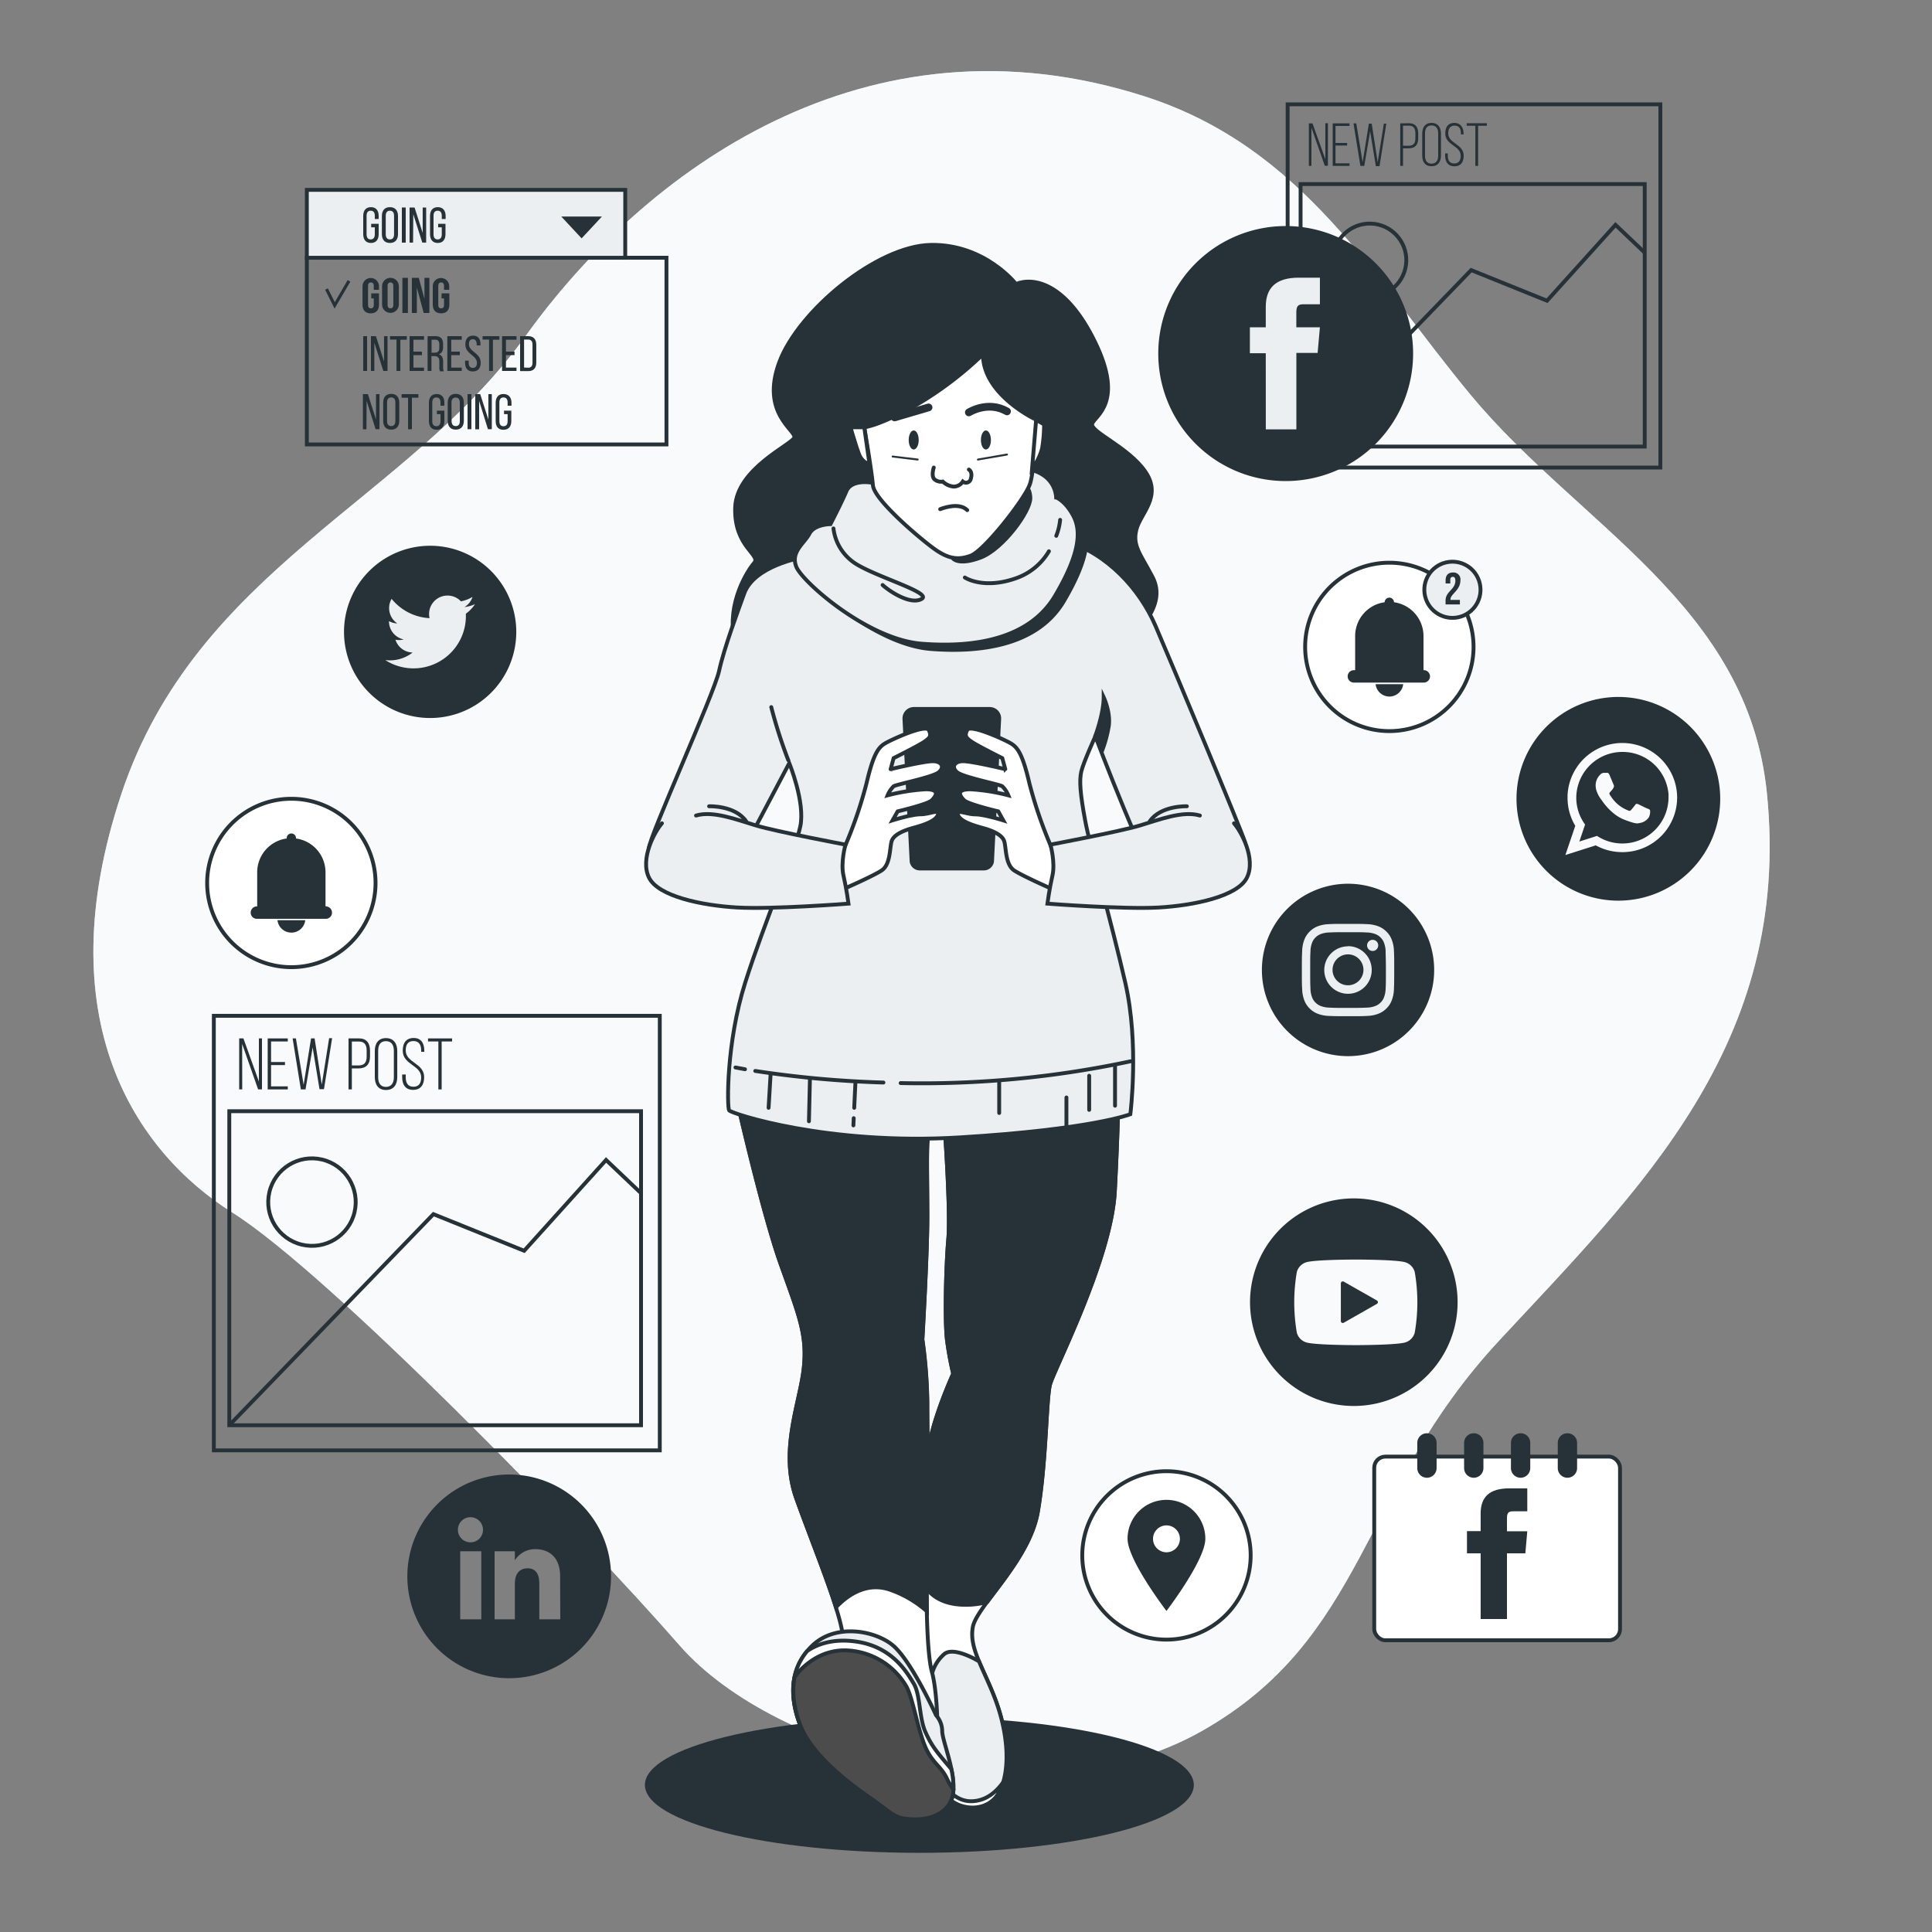 <svg xmlns="http://www.w3.org/2000/svg" viewBox="0 0 500 500"><rect x="0" y="0" width="500" height="500" fill="#808080" stroke="none"/><g id="freepik--background-simple--inject-14"><path d="M380.65,102.26c-25-30.14-43.39-64.17-84.45-77.33C224,1.78,166.58,44.37,136,87S50.85,147.14,31.41,205.47s3.7,92.58,28.7,108.32,90.73,83.33,115.73,112S268.43,472.11,311,448s40.74-62,76.85-100.92,75.92-76.84,69.44-141.65C452.4,156.51,408.94,136.3,380.65,102.26Z" style="fill:#ECEFF1"></path><path d="M380.65,102.26c-25-30.14-43.39-64.17-84.45-77.33C224,1.78,166.58,44.37,136,87S50.85,147.14,31.41,205.47s3.7,92.58,28.7,108.32,90.73,83.33,115.73,112S268.43,472.11,311,448s40.74-62,76.85-100.92,75.92-76.84,69.44-141.65C452.4,156.51,408.94,136.3,380.65,102.26Z" style="fill:#fff;opacity:0.7"></path></g><g id="freepik--Icons--inject-14"><rect x="333.24" y="27" width="96.46" height="94" style="fill:none;stroke:#263238;stroke-miterlimit:10"></rect><rect x="336.59" y="47.64" width="89.06" height="67.93" style="fill:none;stroke:#263238;stroke-miterlimit:10"></rect><path d="M339.39,42.93h-.66v-11h.94L343,41.21V31.89h.66v11h-.81l-3.45-9.84Z" style="fill:#263238"></path><path d="M348.63,37v.66h-3v4.61h3.62v.66h-4.35v-11h4.35v.66h-3.62V37Z" style="fill:#263238"></path><path d="M353.07,42.93h-1l-1.79-11H351L352.65,42l1.61-10H355l1.54,10,1.6-10h.64l-1.76,11h-.95l-1.48-9Z" style="fill:#263238"></path><path d="M364.66,31.89c1.71,0,2.37,1.07,2.37,2.68v1.2c0,1.75-.81,2.62-2.56,2.62H363.1v4.54h-.72v-11Zm-.19,5.84c1.28,0,1.83-.57,1.83-1.91v-1.3c0-1.19-.41-2-1.64-2H363.1v5.18Z" style="fill:#263238"></path><path d="M368.07,34.59c0-1.61.74-2.79,2.41-2.79s2.44,1.18,2.44,2.79v5.64c0,1.61-.74,2.79-2.44,2.79s-2.41-1.18-2.41-2.79Zm.72,5.69c0,1.2.48,2.08,1.69,2.08s1.72-.88,1.72-2.08V34.54c0-1.2-.49-2.08-1.72-2.08s-1.69.88-1.69,2.08Z" style="fill:#263238"></path><path d="M378.77,34.56v.23h-.69v-.28c0-1.17-.44-2-1.64-2s-1.64.87-1.64,2c0,2.68,4,2.73,4,5.77,0,1.6-.69,2.76-2.38,2.76S374,41.86,374,40.26V39.7h.69v.61c0,1.18.46,2,1.67,2s1.67-.86,1.67-2c0-2.65-4-2.69-4-5.77,0-1.65.72-2.73,2.34-2.74S378.77,33,378.77,34.56Z" style="fill:#263238"></path><path d="M381.82,42.93V32.55h-2.24v-.66h5.22v.66h-2.26V42.93Z" style="fill:#263238"></path><polyline points="336.59 115.57 380.74 69.9 400.37 77.83 418.09 58.19 425.63 65.36" style="fill:none;stroke:#263238;stroke-miterlimit:10"></polyline><circle cx="354.47" cy="67.31" r="9.46" transform="translate(207.84 396.98) rotate(-76.77)" style="fill:none;stroke:#263238;stroke-miterlimit:10"></circle><path d="M332.74,124h0a32.48,32.48,0,0,1-32.48-32.48h0A32.48,32.48,0,0,1,332.74,59h0a32.47,32.47,0,0,1,32.47,32.47h0A32.48,32.48,0,0,1,332.74,124Z" style="fill:#263238;stroke:#263238;stroke-linecap:round;stroke-linejoin:round"></path><path d="M327.59,111.12h7.91V91.33H341l.59-6.63h-6.1V80.92c0-1.56.31-2.18,1.82-2.18h4.28V71.86h-5.47c-5.89,0-8.54,2.6-8.54,7.55V84.7h-4.11v6.71h4.11Z" style="fill:#ECEFF1"></path><path d="M111.32,185.32h0a21.79,21.79,0,0,1-21.79-21.79h0a21.8,21.8,0,0,1,21.79-21.79h0a21.79,21.79,0,0,1,21.79,21.79h0A21.78,21.78,0,0,1,111.32,185.32Z" style="fill:#263238;stroke:#263238;stroke-linecap:round;stroke-linejoin:round"></path><path d="M99.71,170.83a13.55,13.55,0,0,0,20.85-12,9.6,9.6,0,0,0,2.37-2.47,9.28,9.28,0,0,1-2.73.75,4.76,4.76,0,0,0,2.09-2.63,9.6,9.6,0,0,1-3,1.15,4.77,4.77,0,0,0-8.12,4.35,13.54,13.54,0,0,1-9.82-5,4.77,4.77,0,0,0,1.47,6.36,4.62,4.62,0,0,1-2.15-.6,4.77,4.77,0,0,0,3.82,4.74,4.84,4.84,0,0,1-2.15.08,4.76,4.76,0,0,0,4.45,3.31A9.59,9.59,0,0,1,99.71,170.83Z" style="fill:#ECEFF1"></path><rect x="355.65" y="376.97" width="63.61" height="47.53" rx="2.88" style="fill:#fff;stroke:#263238;stroke-miterlimit:10"></rect><path d="M383.19,419H390V402h4.76l.5-5.71H390V393c0-1.35.27-1.88,1.57-1.88h3.69v-5.93h-4.72c-5.06,0-7.35,2.23-7.35,6.51v4.55h-3.54V402h3.54Z" style="fill:#263238"></path><path d="M369.28,370.93a2.48,2.48,0,0,0-2.49,2.48v6.53a2.49,2.49,0,0,0,5,0v-6.53A2.48,2.48,0,0,0,369.28,370.93Z" style="fill:#263238"></path><path d="M381.4,370.93a2.48,2.48,0,0,0-2.49,2.48v6.53a2.49,2.49,0,0,0,5,0v-6.53A2.48,2.48,0,0,0,381.4,370.93Z" style="fill:#263238"></path><path d="M393.51,370.93a2.48,2.48,0,0,0-2.48,2.48v6.53a2.49,2.49,0,0,0,5,0v-6.53A2.48,2.48,0,0,0,393.51,370.93Z" style="fill:#263238"></path><path d="M405.63,370.93a2.48,2.48,0,0,0-2.48,2.48v6.53a2.49,2.49,0,0,0,5,0v-6.53A2.49,2.49,0,0,0,405.63,370.93Z" style="fill:#263238"></path><path d="M75.4,250.3h0a21.79,21.79,0,0,1-21.79-21.79h0A21.8,21.8,0,0,1,75.4,206.72h0a21.8,21.8,0,0,1,21.79,21.79h0A21.79,21.79,0,0,1,75.4,250.3Z" style="fill:#fff;stroke:#263238;stroke-linecap:round;stroke-linejoin:round"></path><path d="M84.44,234.54h-.2V225.7A8.83,8.83,0,0,0,76.6,217v-.1a1.2,1.2,0,1,0-2.4,0v.1a8.83,8.83,0,0,0-7.64,8.74v8.84h-.2a1.61,1.61,0,0,0,0,3.21H84.44a1.61,1.61,0,0,0,0-3.21Z" style="fill:#263238"></path><path d="M75.4,241.36A3.61,3.61,0,0,0,79,238.15H71.81A3.61,3.61,0,0,0,75.4,241.36Z" style="fill:#263238"></path><path d="M301.88,424.33h0a21.79,21.79,0,0,1-21.79-21.8h0a21.78,21.78,0,0,1,21.79-21.78h0a21.79,21.79,0,0,1,21.79,21.78h0A21.8,21.8,0,0,1,301.88,424.33Z" style="fill:#fff;stroke:#263238;stroke-linecap:round;stroke-linejoin:round"></path><path d="M301.88,388.16a10.06,10.06,0,0,0-10.07,10.06c0,5.56,10.07,18.69,10.07,18.69s10.06-13.13,10.06-18.69A10.06,10.06,0,0,0,301.88,388.16Zm0,13.57a3.48,3.48,0,1,1,3.48-3.48A3.48,3.48,0,0,1,301.88,401.73Z" style="fill:#263238"></path><path d="M419.84,194.6A11.92,11.92,0,0,0,408,205.3a10.74,10.74,0,0,0-.06,1.14,11.71,11.71,0,0,0,2.28,6.95l-1.49,4.4,4.58-1.46a11.94,11.94,0,0,0,18.5-9.89c0-.31,0-.61,0-.92A11.91,11.91,0,0,0,419.84,194.6Zm7,16.73a3.46,3.46,0,0,1-2.34,1.64c-.64.06-.64.52-4.18-.86s-5.77-5-5.94-5.21a7.7,7.7,0,0,1-1.25-2.4,4.54,4.54,0,0,1-.18-1.17,3.89,3.89,0,0,1,1.22-2.89,1.31,1.31,0,0,1,.93-.43c.23,0,.46,0,.66,0s.5-.12.79.57,1,2.39,1.07,2.56a.62.62,0,0,1,0,.61c-.08.16-.14.28-.22.41l-.12.17c-.18.19-.37.44-.53.6s-.35.36-.15.7a10.18,10.18,0,0,0,1.93,2.39,9.31,9.31,0,0,0,2.8,1.71c.35.18.55.15.76-.08s.87-1,1.1-1.35.47-.29.78-.17,2,1,2.38,1.12.58.26.67.4A3,3,0,0,1,426.8,211.33Z" style="fill:#263238"></path><path d="M418.84,180.37a26.36,26.36,0,1,0,26.35,26.35A26.36,26.36,0,0,0,418.84,180.37Zm1,40.16a14.27,14.27,0,0,1-6.86-1.75l-7.86,2.5,2.56-7.56a14,14,0,0,1-2-7.28c0-.2,0-.41,0-.61a14.19,14.19,0,0,1,28.36.26c0,.12,0,.24,0,.35A14.13,14.13,0,0,1,419.84,220.53Z" style="fill:#263238"></path><polygon points="347.51 341.89 356.1 337 347.51 332.12 347.51 341.89" style="fill:#263238;stroke:#263238;stroke-linecap:round;stroke-linejoin:round"></polygon><path d="M350.88,310.65h0a26.36,26.36,0,1,0,0,52.71h0a26.36,26.36,0,0,0,0-52.71ZM366.62,345a4.12,4.12,0,0,1-2.91,2.93c-2.56.69-12.83.69-12.83.69s-10.28,0-12.84-.69a4.12,4.12,0,0,1-2.91-2.93,46.93,46.93,0,0,1,0-15.92,4.13,4.13,0,0,1,2.91-2.92c2.56-.69,12.84-.69,12.84-.69s10.27,0,12.83.69a4.13,4.13,0,0,1,2.91,2.92,46.26,46.26,0,0,1,0,15.92Z" style="fill:#263238;stroke:#263238;stroke-linecap:round;stroke-linejoin:round"></path><path d="M131.79,381.6A26.36,26.36,0,1,0,158.14,408,26.36,26.36,0,0,0,131.79,381.6Zm-7.23,37.48H119.1V401.46h5.46Zm-2.76-19.93A3.25,3.25,0,1,1,125,395.9,3.23,3.23,0,0,1,121.8,399.15ZM145,419.08h-5.43v-9.25c0-2.54-1-3.95-3-3.95-2.18,0-3.32,1.47-3.32,3.95v9.25H128V401.46h5.24v2.37a6.14,6.14,0,0,1,5.31-2.91c3.73,0,6.41,2.28,6.41,7Z" style="fill:#263238"></path><rect x="79.41" y="66.7" width="93.07" height="48.32" style="fill:none;stroke:#263238;stroke-miterlimit:10"></rect><path d="M95,87V96h-1V87Z" style="fill:#263238"></path><path d="M96.88,96H96V87h1.29l2.1,6.57V87h.9V96H99.21L96.88,88.7Z" style="fill:#263238"></path><path d="M102.61,96V87.88h-1.68V87h4.35v.92h-1.67V96Z" style="fill:#263238"></path><path d="M109.2,91v.91H107v3.23h2.73V96H106V87h3.74v.92H107V91Z" style="fill:#263238"></path><path d="M112.67,87c1.42,0,2,.73,2,2.08v.74c0,1-.35,1.62-1.13,1.86.83.25,1.14.93,1.14,1.9V95a2.24,2.24,0,0,0,.19,1.09h-1a2.32,2.32,0,0,1-.17-1.1V93.51c0-1-.48-1.35-1.32-1.35h-.72V96h-1V87Zm-.26,4.28c.8,0,1.28-.26,1.28-1.24v-.87c0-.82-.3-1.25-1-1.25h-1v3.36Z" style="fill:#263238"></path><path d="M119,91v.91h-2.22v3.23h2.72V96h-3.73V87h3.73v.92h-2.72V91Z" style="fill:#263238"></path><path d="M124.36,89.14v.25h-1v-.3c0-.82-.31-1.3-1-1.3s-1,.48-1,1.28c0,2,3.05,2.24,3.05,4.79,0,1.38-.66,2.27-2.05,2.27s-2-.89-2-2.27v-.52h.94v.58c0,.81.34,1.29,1.07,1.29s1.06-.48,1.06-1.29c0-2-3-2.22-3-4.78,0-1.4.64-2.27,2-2.27S124.36,87.76,124.36,89.14Z" style="fill:#263238"></path><path d="M126.57,96V87.88h-1.68V87h4.35v.92h-1.67V96Z" style="fill:#263238"></path><path d="M133.16,91v.91h-2.22v3.23h2.73V96h-3.74V87h3.74v.92h-2.73V91Z" style="fill:#263238"></path><path d="M136.73,87c1.42,0,2.06.86,2.06,2.26V93.8c0,1.39-.64,2.24-2.06,2.24H134.6V87Zm0,8.16c.73,0,1.08-.45,1.08-1.28V89.16c0-.83-.35-1.28-1.09-1.28h-1.09v7.24Z" style="fill:#263238"></path><path d="M94.83,111.1h-.91V102h1.29l2.1,6.57V102h.9v9.08h-1l-2.33-7.34Z" style="fill:#263238"></path><path d="M99.17,104.21c0-1.39.69-2.28,2.07-2.28s2.09.89,2.09,2.28v4.7c0,1.38-.68,2.28-2.09,2.28s-2.07-.9-2.07-2.28Zm1,4.75c0,.83.35,1.31,1.07,1.31s1.08-.48,1.08-1.31v-4.8c0-.82-.34-1.31-1.08-1.31s-1.07.49-1.07,1.31Z" style="fill:#263238"></path><path d="M105.61,111.1v-8.16h-1.68V102h4.35v.92H106.6v8.16Z" style="fill:#263238"></path><path d="M115,104.21V105h-1v-.83c0-.82-.33-1.31-1.06-1.31s-1.07.49-1.07,1.31V109c0,.82.34,1.31,1.07,1.31S114,109.78,114,109v-1.82h-.93v-.9H115v2.67c0,1.38-.65,2.28-2,2.28s-2-.9-2-2.28v-4.7c0-1.37.65-2.28,2-2.28S115,102.84,115,104.21Z" style="fill:#263238"></path><path d="M115.87,104.21c0-1.39.69-2.28,2.08-2.28s2.09.89,2.09,2.28v4.7c0,1.38-.69,2.28-2.09,2.28s-2.08-.9-2.08-2.28Zm1,4.75c0,.83.35,1.31,1.08,1.31S119,109.79,119,109v-4.8c0-.82-.34-1.31-1.08-1.31s-1.08.49-1.08,1.31Z" style="fill:#263238"></path><path d="M122,102v9.08h-1V102Z" style="fill:#263238"></path><path d="M124,111.1H123V102h1.28l2.11,6.57V102h.89v9.08h-1L124,103.76Z" style="fill:#263238"></path><path d="M132.37,104.21V105h-1v-.83c0-.82-.33-1.31-1.06-1.31s-1.07.49-1.07,1.31V109c0,.82.34,1.31,1.07,1.31s1.06-.49,1.06-1.31v-1.82h-.93v-.9h1.89v2.67c0,1.38-.65,2.28-2.05,2.28s-2-.9-2-2.28v-4.7c0-1.37.65-2.28,2-2.28S132.37,102.84,132.37,104.21Z" style="fill:#263238"></path><rect x="79.41" y="49.14" width="82.4" height="17.57" style="fill:#ECEFF1;stroke:#263238;stroke-miterlimit:10"></rect><path d="M98,55.9v.78H97v-.84c0-.81-.33-1.31-1.07-1.31s-1.06.5-1.06,1.31v4.81c0,.81.34,1.31,1.06,1.31S97,61.46,97,60.65V58.83h-.94v-.91H98v2.67c0,1.38-.65,2.29-2,2.29s-2-.91-2-2.29V55.9c0-1.38.65-2.29,2-2.29S98,54.52,98,55.9Z" style="fill:#263238"></path><path d="M98.83,55.9c0-1.39.69-2.29,2.08-2.29s2.09.9,2.09,2.29v4.69c0,1.38-.69,2.29-2.09,2.29s-2.08-.91-2.08-2.29Zm1,4.75c0,.83.35,1.31,1.08,1.31s1.07-.48,1.07-1.31V55.84c0-.81-.33-1.31-1.07-1.31s-1.08.5-1.08,1.31Z" style="fill:#263238"></path><path d="M105,53.7v9.09h-1V53.7Z" style="fill:#263238"></path><path d="M106.9,62.79H106V53.7h1.29l2.1,6.57V53.7h.9v9.09h-1l-2.33-7.35Z" style="fill:#263238"></path><path d="M115.33,55.9v.78h-1v-.84c0-.81-.33-1.31-1.07-1.31s-1.06.5-1.06,1.31v4.81c0,.81.34,1.31,1.06,1.31s1.07-.5,1.07-1.31V58.83h-.94v-.91h1.9v2.67c0,1.38-.65,2.29-2,2.29s-2-.91-2-2.29V55.9c0-1.38.65-2.29,2-2.29S115.33,54.52,115.33,55.9Z" style="fill:#263238"></path><polygon points="150.52 61.69 155.78 56.04 145.26 56.04 150.52 61.69" style="fill:#263238"></polygon><path d="M96.08,75.92h2V78.8c0,1.46-.73,2.29-2.13,2.29s-2.13-.83-2.13-2.29V74.08a2.13,2.13,0,1,1,4.26,0V75H96.73V74c0-.65-.29-.9-.74-.9s-.74.25-.74.9v4.9c0,.65.28.89.74.89s.74-.24.74-.89V77.22h-.65Z" style="fill:#263238"></path><path d="M98.88,74.08a2.17,2.17,0,1,1,4.34,0V78.8a2.17,2.17,0,1,1-4.34,0Zm1.43,4.81c0,.65.29.9.74.9s.74-.25.74-.9V74c0-.65-.29-.9-.74-.9s-.74.25-.74.9Z" style="fill:#263238"></path><path d="M104.14,71.9h1.43V81h-1.43Z" style="fill:#263238"></path><path d="M107.88,74.4V81h-1.29V71.9h1.79l1.47,5.44V71.9h1.27V81h-1.47Z" style="fill:#263238"></path><path d="M114.29,75.92h2V78.8c0,1.46-.73,2.29-2.13,2.29S112,80.26,112,78.8V74.08a2.13,2.13,0,1,1,4.26,0V75h-1.35V74c0-.65-.29-.9-.74-.9s-.74.25-.74.9v4.9c0,.65.28.89.74.89s.74-.24.74-.89V77.22h-.65Z" style="fill:#263238"></path><polygon points="86.59 79.87 84.14 74.98 84.85 74.63 86.64 78.2 89.97 72.49 90.66 72.89 86.59 79.87" style="fill:#263238"></polygon><path d="M359.56,189.21h0a21.8,21.8,0,0,1-21.79-21.79h0a21.79,21.79,0,0,1,21.79-21.79h0a21.78,21.78,0,0,1,21.79,21.79h0A21.79,21.79,0,0,1,359.56,189.21Z" style="fill:#fff;stroke:#263238;stroke-linecap:round;stroke-linejoin:round"></path><path d="M368.6,173.44h-.2v-8.83a8.84,8.84,0,0,0-7.64-8.75s0-.06,0-.09a1.21,1.21,0,0,0-2.41,0,.28.28,0,0,0,0,.09,8.83,8.83,0,0,0-7.64,8.75v8.83h-.2a1.61,1.61,0,1,0,0,3.21H368.6a1.61,1.61,0,0,0,0-3.21Z" style="fill:#263238"></path><path d="M359.56,180.27a3.62,3.62,0,0,0,3.59-3.21H356A3.62,3.62,0,0,0,359.56,180.27Z" style="fill:#263238"></path><circle cx="375.89" cy="152.6" r="7.27" transform="translate(-25.05 90.74) rotate(-13.32)" style="fill:#ECEFF1;stroke:#263238;stroke-linecap:round;stroke-miterlimit:10"></circle><path d="M376,149.29c-.41,0-.67.23-.67.81V151h-1.21v-.79c0-1.31.65-2.05,1.91-2.05a1.79,1.79,0,0,1,1.92,2.05c0,2.57-2.56,3.53-2.56,4.87a.91.91,0,0,0,0,.17h2.43v1.17h-3.71v-1c0-2.41,2.54-2.8,2.54-5.16C376.62,149.49,376.36,149.29,376,149.29Z" style="fill:#263238"></path><path d="M348.87,272.83h0A21.79,21.79,0,0,1,327.08,251h0a21.8,21.8,0,0,1,21.79-21.79h0A21.8,21.8,0,0,1,370.66,251h0A21.79,21.79,0,0,1,348.87,272.83Z" style="fill:#263238;stroke:#263238;stroke-linecap:round;stroke-linejoin:round"></path><path d="M348.87,241.25c3.19,0,3.57,0,4.83.07a6.67,6.67,0,0,1,2.22.41,3.91,3.91,0,0,1,1.37.89,3.61,3.61,0,0,1,.89,1.38,6.54,6.54,0,0,1,.42,2.22c0,1.26.07,1.63.07,4.82s0,3.57-.07,4.83a6.54,6.54,0,0,1-.42,2.22,3.5,3.5,0,0,1-.89,1.37,3.8,3.8,0,0,1-1.37.9,6.67,6.67,0,0,1-2.22.41c-1.26.06-1.64.07-4.83.07s-3.57,0-4.83-.07a6.73,6.73,0,0,1-2.22-.41,3.8,3.8,0,0,1-1.37-.9,3.5,3.5,0,0,1-.89-1.37,6.36,6.36,0,0,1-.41-2.22c-.06-1.26-.07-1.64-.07-4.83s0-3.56.07-4.82a6.36,6.36,0,0,1,.41-2.22,3.61,3.61,0,0,1,.89-1.38,3.91,3.91,0,0,1,1.37-.89,6.73,6.73,0,0,1,2.22-.41c1.26-.06,1.64-.07,4.83-.07m0-2.15c-3.24,0-3.65,0-4.93.07a9,9,0,0,0-2.9.55,6,6,0,0,0-2.11,1.38,5.87,5.87,0,0,0-1.38,2.12,8.72,8.72,0,0,0-.55,2.9c-.06,1.27-.08,1.68-.08,4.92s0,3.66.08,4.93a8.72,8.72,0,0,0,.55,2.9,5.87,5.87,0,0,0,1.38,2.12,5.81,5.81,0,0,0,2.11,1.37,8.7,8.7,0,0,0,2.9.56c1.28.06,1.69.07,4.93.07s3.65,0,4.93-.07a8.7,8.7,0,0,0,2.9-.56,5.81,5.81,0,0,0,2.11-1.37,5.74,5.74,0,0,0,1.38-2.12,8.7,8.7,0,0,0,.56-2.9c.05-1.27.07-1.68.07-4.93s0-3.65-.07-4.92a8.7,8.7,0,0,0-.56-2.9,5.74,5.74,0,0,0-1.38-2.12,6,6,0,0,0-2.11-1.38,9,9,0,0,0-2.9-.55c-1.28-.06-1.68-.07-4.93-.07" style="fill:#ECEFF1"></path><path d="M348.87,244.91A6.14,6.14,0,1,0,355,251a6.13,6.13,0,0,0-6.14-6.13m0,10.12a4,4,0,1,1,4-4,4,4,0,0,1-4,4" style="fill:#ECEFF1"></path><path d="M356.68,244.67a1.44,1.44,0,1,1-1.43-1.44,1.43,1.43,0,0,1,1.43,1.44" style="fill:#ECEFF1"></path><rect x="55.34" y="262.89" width="115.41" height="112.46" style="fill:none;stroke:#263238;stroke-miterlimit:10"></rect><rect x="59.34" y="287.58" width="106.56" height="81.27" style="fill:none;stroke:#263238;stroke-miterlimit:10"></rect><path d="M62.69,281.94H61.9v-13.2H63l4,11.15V268.74h.8v13.2h-1l-4.13-11.77Z" style="fill:#263238"></path><path d="M73.75,274.85v.79h-3.6v5.51h4.33v.79h-5.2v-13.2h5.2v.79H70.15v5.32Z" style="fill:#263238"></path><path d="M79.07,281.94H77.86l-2.13-13.2h.85l2,12,1.92-12h.92l1.85,11.94,1.91-12h.77l-2.11,13.2H82.69l-1.78-10.8Z" style="fill:#263238"></path><path d="M92.93,268.74c2,0,2.83,1.28,2.83,3.21v1.43c0,2.09-1,3.13-3.06,3.13H91.06v5.43H90.2v-13.2Zm-.23,7c1.53,0,2.19-.68,2.19-2.28v-1.55c0-1.43-.49-2.36-2-2.36H91.06v6.19Z" style="fill:#263238"></path><path d="M97,272c0-1.93.89-3.34,2.89-3.34s2.92,1.41,2.92,3.34v6.75c0,1.92-.88,3.34-2.92,3.34S97,280.64,97,278.72Zm.87,6.8c0,1.44.57,2.49,2,2.49s2.06-1.05,2.06-2.49v-6.86c0-1.44-.59-2.49-2.06-2.49s-2,1.05-2,2.49Z" style="fill:#263238"></path><path d="M109.81,271.93v.28H109v-.34c0-1.4-.53-2.45-2-2.45s-2,1-2,2.43c0,3.21,4.77,3.27,4.77,6.91,0,1.9-.83,3.3-2.85,3.3s-2.84-1.4-2.84-3.3v-.68H105v.73c0,1.42.54,2.44,2,2.44s2-1,2-2.44c0-3.17-4.77-3.22-4.77-6.9,0-2,.87-3.26,2.81-3.28S109.81,270,109.81,271.93Z" style="fill:#263238"></path><path d="M113.45,281.94V269.53h-2.68v-.79H117v.79h-2.7v12.41Z" style="fill:#263238"></path><polyline points="59.34 368.85 112.17 314.22 135.65 323.7 156.85 300.2 165.88 308.78" style="fill:none;stroke:#263238;stroke-miterlimit:10"></polyline><circle cx="80.74" cy="311.11" r="11.32" transform="translate(-240.6 318.22) rotate(-76.72)" style="fill:none;stroke:#263238;stroke-miterlimit:10"></circle></g><g id="freepik--Character--inject-14"><ellipse cx="237.93" cy="461.94" rx="71.03" ry="17.57" style="fill:#263238"></ellipse><path d="M262.94,73.5s-8.05-10.38-22.06-10.12-34.27,17.13-39.2,30.37,4.41,17.65,3.89,19.47-15,8-15.31,18.17,6.75,12.2,4.93,14.28-7,10.38-5.19,19.47,23.1,16.09,45.43,16.87,43.87-5.45,52.95-13,13-13.76,9.87-19.73-5.19-8-4.16-12.2,6.75-8.56,2.34-15-14.54-10.39-13.76-12.46,8.31-5.46.78-21S267.36,71.68,262.94,73.5Z" style="fill:#263238;stroke:#263238;stroke-linecap:round;stroke-miterlimit:10"></path><path d="M244.47,291.53s1.59,21.86.95,29.15-.95,21.54-.31,26.29a85.87,85.87,0,0,0,1.58,8.55s-6,13-6.65,21.55-1.59,34.84-2.85,39.91-4.12,8.24-3.17,12.68,4.12,6.65,4.75,15.52,3.71,17.9,7.6,20.91c3.26,2.51,10.14,2.85,12.67-3.17s1.59-15.21-1.58-23.44-6.65-13-5.7-18.38,14.57-17.11,16.79-29.78,2.22-29.14,3.17-32.94,15.84-32.32,16.79-50.06.95-27.24.95-27.24l-45.94,5.38Z" style="fill:#fff;stroke:#263238;stroke-miterlimit:10"></path><path d="M244.38,428.07a10.07,10.07,0,0,0-3.08,4.75,93.73,93.73,0,0,1-5.22-12.5c-1.3,3.31-2.79,6-2.06,9.34.95,4.43,4.12,6.65,4.75,15.52s3.71,17.9,7.6,20.91c3.26,2.51,10.14,2.85,12.67-3.17s1.59-15.21-1.58-23.44c-1.45-3.79-3-6.83-4.1-9.55l-.24-.11S246.83,426,244.38,428.07Z" style="fill:#ECEFF1;stroke:#263238;stroke-miterlimit:10"></path><path d="M271.72,358.38c.95-3.81,15.84-32.32,16.79-50.06s.95-27.24.95-27.24l-45.94,5.38.95,5.07s1.59,21.86.95,29.15-.95,21.54-.31,26.29a85.87,85.87,0,0,0,1.58,8.55s-6,13-6.65,21.55c-.45,6-1.06,20.93-1.82,30.94.81,2.58,3,6.25,9,7.13a21.08,21.08,0,0,0,8.28-.55c4.47-6.08,11.54-14.44,13.09-23.27C270.77,378.65,270.77,362.18,271.72,358.38Z" style="fill:#263238;stroke:#263238;stroke-miterlimit:10"></path><path d="M236,434.36l-.09.11c.2.4.39.82.59,1.26C236.2,434.87,236,434.36,236,434.36Z" style="fill:#fff;stroke:#263238;stroke-miterlimit:10"></path><path d="M259,462.92a13.41,13.41,0,0,0,.56-1.58c-1.88,2.56-4.4,4.64-7.88,4.81-7,.35-10.83-9.43-11.53-16.07a54,54,0,0,0-2-9.16,32.11,32.11,0,0,1,.58,4.26c.63,8.87,3.71,17.9,7.6,20.91C249.63,468.6,256.51,468.94,259,462.92Z" style="fill:#fff;stroke:#263238;stroke-miterlimit:10"></path><path d="M190.62,284.24S197.27,313.71,202,327s7,18.38,6,27.25-6.34,21.22-1.9,33.58,11.4,29.14,12,35.48,1.58,13,1.58,13-.63,14.89,2.54,20,16.15,7.28,18.69,3.48,1.9-21.22.31-26.93-1.58-23.12-1.26-34.21,0-28.83,0-36.12a127.84,127.84,0,0,0-1.27-15.84S240,324.79,240,315s-.32-20,.31-21.22,0-3.8,0-3.8Z" style="fill:#fff;stroke:#263238;stroke-miterlimit:10"></path><path d="M240,398.61c.31-11.09,0-28.83,0-36.12a127.84,127.84,0,0,0-1.27-15.84S240,324.79,240,315s-.32-20,.31-21.22,0-3.8,0-3.8l-49.73-5.71S197.27,313.71,202,327s7,18.38,6,27.25-6.34,21.22-1.9,33.58c3.21,8.94,7.74,20.2,10.25,28.14,2.83-3,8-6.87,14.46-4.38a28.36,28.36,0,0,1,9.09,5.43C239.81,410.77,239.88,404,240,398.61Z" style="fill:#263238;stroke:#263238;stroke-miterlimit:10"></path><path d="M242.25,443.91s-6-13.3-10.77-17.74c-4.3-4-14.89-6.34-21.22-.32s-5.7,13.94-3.17,20.6,10.14,13.3,17.42,18.37,6.66,5.7,11.41,6,10.14-1.58,10.77-7-2.85-13.31-2.85-15.84A6.22,6.22,0,0,0,242.25,443.91Z" style="fill:#ECEFF1;stroke:#263238;stroke-miterlimit:10"></path><path d="M239.48,448.21c-1.64-3.63-1.27-9.62-3-12.48s-5.55-9.66-15.17-10.93c-6.33-.84-10.37,1.07-12.4,2.48-4.89,5.81-4.18,13-1.84,19.17,2.53,6.65,10.14,13.3,17.42,18.37s6.66,5.7,11.41,6,10.14-1.58,10.77-7a20,20,0,0,0-.48-6l-.92-1.08C242.38,453.3,241.11,451.84,239.48,448.21Z" style="fill:#fff;stroke:#263238;stroke-miterlimit:10"></path><path d="M245.11,460.39c-1.59-3.49-4.12-4.12-6-9.19s-2.85-11.41-4.44-14.57a18.79,18.79,0,0,0-15.52-9.51c-8.56-.32-13.31,6.65-13.31,6.65l-.14.05c-.93,4.21-.11,8.64,1.41,12.63,2.53,6.65,10.14,13.3,17.42,18.37s6.66,5.7,11.41,6,10.14-1.58,10.77-7c0-.22,0-.45.05-.68A15.75,15.75,0,0,1,245.11,460.39Z" style="fill:#4c4c4c;stroke:#263238;stroke-miterlimit:10"></path><path d="M207.65,144.28s-12.46,2.08-15.06,9.35c-1.36,3.82-5.19,14-6.49,20s-18.17,43.09-18.17,45.94,4.41,4.42,11.16,6.49,9.09,1.82,11.17-2.07,14-26.48,14-26.48,4.16,10.12,2.86,16.35-9.35,24.92-14.28,40.5-4.67,32.19-4.15,33,25.44,9.08,59.7,7,44.14-6,44.14-6,2.33-18.17-1.3-34-9.09-35-10.39-42-1.55-10.39-1-12.72,3.63-9.09,3.63-9.09,14,37.12,17.65,39.2,14,1,16.88-2.08,4.67-7.79,4.15-9.86-18.95-46.21-23.1-55.82-12.46-18.69-23.37-22.06-50.1-1.3-51.66-1.3S207.65,144.28,207.65,144.28Z" style="fill:#ECEFF1;stroke:#263238;stroke-linecap:round;stroke-miterlimit:10"></path><path d="M275.36,155.52c3.38-5.76,5.06-10.08,5.61-13.45a31.74,31.74,0,0,0-5.31-2.2c-10.9-3.38-50.1-1.3-51.66-1.3-1.31,0-12,4.06-15.37,5.33a4.67,4.67,0,0,0-.24,4.16c1.55,3.87,18.43,18.78,32.45,19.89S268.87,166.57,275.36,155.52Z" style="fill:#263238;stroke:#263238;stroke-linecap:round;stroke-miterlimit:10"></path><path d="M204,196.72A125.35,125.35,0,0,1,199.6,183" style="fill:none;stroke:#263238;stroke-linecap:round;stroke-miterlimit:10"></path><path d="M233.09,280.3a258.38,258.38,0,0,0,59.5-5.64" style="fill:none;stroke:#263238;stroke-linecap:round;stroke-miterlimit:10"></path><path d="M195.46,277.16a271.45,271.45,0,0,0,33.17,3" style="fill:none;stroke:#263238;stroke-linecap:round;stroke-miterlimit:10"></path><path d="M190.34,276.26s.86.18,2.47.46" style="fill:none;stroke:#263238;stroke-linecap:round;stroke-miterlimit:10"></path><line x1="199.44" y1="277.87" x2="198.91" y2="286.7" style="fill:none;stroke:#263238;stroke-linecap:round;stroke-miterlimit:10"></line><line x1="209.61" y1="279.21" x2="209.35" y2="290.18" style="fill:none;stroke:#263238;stroke-linecap:round;stroke-miterlimit:10"></line><line x1="220.94" y1="289.38" x2="220.86" y2="291.25" style="fill:none;stroke:#263238;stroke-linecap:round;stroke-miterlimit:10"></line><line x1="221.39" y1="280.01" x2="221.07" y2="286.7" style="fill:none;stroke:#263238;stroke-linecap:round;stroke-miterlimit:10"></line><line x1="275.99" y1="291.78" x2="275.99" y2="284.02" style="fill:none;stroke:#263238;stroke-linecap:round;stroke-miterlimit:10"></line><line x1="281.88" y1="278.4" x2="281.88" y2="287.23" style="fill:none;stroke:#263238;stroke-linecap:round;stroke-miterlimit:10"></line><line x1="288.57" y1="275.99" x2="288.57" y2="286.16" style="fill:none;stroke:#263238;stroke-linecap:round;stroke-miterlimit:10"></line><line x1="258.59" y1="280.01" x2="258.59" y2="288.04" style="fill:none;stroke:#263238;stroke-linecap:round;stroke-miterlimit:10"></line><path d="M283.45,190.49s2.18-5.77,2.18-10.05c0,0,1.92,4.07,1.28,7.69a32.4,32.4,0,0,1-1.7,6.18Z" style="fill:#263238;stroke:#263238;stroke-linecap:round;stroke-miterlimit:10"></path><path d="M225.3,124.88s-4.93-.83-6.23,2.21-4.15,8.56-4.15,8.56-4.16,0-5.45,2.49-4.94,4.69-3.38,8.56,18.43,18.79,32.45,19.89,28-1.38,34.53-12.43,6.75-16.85,4.67-20.72-4.41-4.7-4.41-4.7a7.42,7.42,0,0,0-3.38-5.8,9.24,9.24,0,0,0-6.75-1.38L242.43,121Z" style="fill:#ECEFF1;stroke:#263238;stroke-linecap:round;stroke-miterlimit:10"></path><path d="M246.63,144.54s1.43,1.91,7.15-.24,13-12,12.87-15.48-2.39-3.58-2.39-3.58Z" style="fill:#263238;stroke:#263238;stroke-linecap:round;stroke-miterlimit:10"></path><path d="M215.7,136.76a12.55,12.55,0,0,0,4.93,8.56c4.67,3.59,20.77,8,17.91,9.67s-8.31-1.93-10.12-3.59" style="fill:none;stroke:#263238;stroke-linecap:round;stroke-miterlimit:10"></path><path d="M273.36,138.67a15.32,15.32,0,0,0,1-4.13" style="fill:none;stroke:#263238;stroke-linecap:round;stroke-miterlimit:10"></path><path d="M249.7,149.46s4.94,3.32,13.76,0a16,16,0,0,0,8-6.79" style="fill:none;stroke:#263238;stroke-linecap:round;stroke-miterlimit:10"></path><path d="M254.39,91.7a91.7,91.7,0,0,1-17.28,13.12c-9.6,5.44-13.44,5.76-13.44,5.76s1.92,11.2,2.24,15,12.16,13.76,15.68,16.32,6.08,3.2,9.6,1.92,14.08-14.72,15.36-18.56,1.6-16.64,1.6-16.64S254.39,102.26,254.39,91.7Z" style="fill:#fff;stroke:#263238;stroke-linecap:round;stroke-miterlimit:10"></path><path d="M243.32,131.77s4.76-2,7,.25" style="fill:none;stroke:#263238;stroke-linecap:round;stroke-miterlimit:10"></path><path d="M223.67,110.58l-3.56,0s1.56,5.45,2.34,7.27a4.36,4.36,0,0,0,2.59,2.34Z" style="fill:#fff;stroke:#263238;stroke-linecap:round;stroke-miterlimit:10"></path><path d="M268.15,108.66l2.06,1.18a38.83,38.83,0,0,1-.52,6.23,14.61,14.61,0,0,1-2.59,5.2Z" style="fill:#fff;stroke:#263238;stroke-linecap:round;stroke-miterlimit:10"></path><path d="M237.76,113.87c0,1.36-.58,2.46-1.3,2.46s-1.29-1.1-1.29-2.46.58-2.47,1.29-2.47S237.76,112.51,237.76,113.87Z" style="fill:#263238"></path><path d="M256.45,113.87c0,1.36-.58,2.46-1.3,2.46s-1.29-1.1-1.29-2.46.58-2.47,1.29-2.47S256.45,112.51,256.45,113.87Z" style="fill:#263238"></path><path d="M241.66,121s-.78,2.33.26,3.11a2.61,2.61,0,0,0,2.07.52,4.66,4.66,0,0,0,2.86,1.3,2.87,2.87,0,0,0,2.33-1.3,1.28,1.28,0,0,0,2.08-.78c.52-1.81-.52-2.33-.52-2.33" style="fill:none;stroke:#263238;stroke-linecap:round;stroke-miterlimit:10"></path><line x1="231.53" y1="108.03" x2="240.31" y2="105.44" style="fill:none;stroke:#263238;stroke-linecap:round;stroke-miterlimit:10;stroke-width:2px"></line><path d="M250.74,106.73s4.93-3.12,9.87-.26" style="fill:none;stroke:#263238;stroke-linecap:round;stroke-miterlimit:10;stroke-width:2px"></path><line x1="231.01" y1="118.15" x2="237.5" y2="118.93" style="fill:none;stroke:#263238;stroke-linecap:round;stroke-miterlimit:10;stroke-width:0.5px"></line><line x1="260.61" y1="117.63" x2="253.08" y2="118.93" style="fill:none;stroke:#263238;stroke-linecap:round;stroke-miterlimit:10;stroke-width:0.5px"></line><path d="M254.49,224.76H238.17a2.14,2.14,0,0,1-2.25-1.84l-1.85-36.84a2.45,2.45,0,0,1,2.46-2.6h19.59a2.45,2.45,0,0,1,2.47,2.6l-1.85,36.84A2.14,2.14,0,0,1,254.49,224.76Z" style="fill:#263238;stroke:#263238;stroke-linecap:round;stroke-miterlimit:10"></path><path d="M218.55,219.3a111,111,0,0,0,5.71-16.61c1.82-7.79,3.12-9.34,4.93-10.38s10.39-4.94,11.17-3.38.26,2.08-1.3,3.12-7.79,4.15-7.79,4.15l-.78,2.86S239.06,197,241.4,197s3.11,1.56,1.55,2.86-10.9,3.11-11.68,3.63a7,7,0,0,0-1.56,2.34,50.23,50.23,0,0,1,9.87-1.56c3.89,0,2.59,1.82,1.56,2.85s-8.83,2.86-8.83,2.86L231,212.3s4.93-1.56,7.27-1.56,5.19-1.56,4.41.26-4.93,2.85-6.75,3.37-4.67,1.56-5.19,3.38-.26,6-2.59,7.53S218,230.21,218,230.21,216.22,224.24,218.55,219.3Z" style="fill:#fff;stroke:#263238;stroke-linecap:round;stroke-miterlimit:10"></path><path d="M171.31,213.07c-1.82,2.08-5.72,9.09-3.38,14s13.76,7.27,22.85,7.79,28.81-1,28.81-1-.52-3.89-1.3-7.27.52-8,.52-8-17.91-3.38-23.1-4.94-11.17-3.89-15.58-2.59" style="fill:#ECEFF1;stroke:#263238;stroke-linecap:round;stroke-miterlimit:10"></path><path d="M183.51,208.66s6.75-.26,9.6,3.9" style="fill:none;stroke:#263238;stroke-linecap:round;stroke-miterlimit:10"></path><path d="M272.11,219.3a112.3,112.3,0,0,1-5.71-16.61c-1.82-7.79-3.11-9.34-4.93-10.38s-10.38-4.94-11.16-3.38-.26,2.08,1.29,3.12,7.79,4.15,7.79,4.15l.78,2.86S251.6,197,249.27,197s-3.12,1.56-1.56,2.86,10.9,3.11,11.68,3.63a7,7,0,0,1,1.56,2.34,50.23,50.23,0,0,0-9.86-1.56c-3.9,0-2.6,1.82-1.56,2.85s8.82,2.86,8.82,2.86l1.3,2.34s-4.93-1.56-7.27-1.56-5.19-1.56-4.41.26,4.93,2.85,6.75,3.37,4.67,1.56,5.19,3.38.26,6,2.6,7.53,10.12,4.93,10.12,4.93S274.45,224.24,272.11,219.3Z" style="fill:#fff;stroke:#263238;stroke-linecap:round;stroke-miterlimit:10"></path><path d="M319.36,213.07c1.82,2.08,5.71,9.09,3.37,14s-13.75,7.27-22.84,7.79-28.82-1-28.82-1,.52-3.89,1.3-7.27-.52-8-.52-8,17.92-3.38,23.11-4.94,11.16-3.89,15.57-2.59" style="fill:#ECEFF1;stroke:#263238;stroke-linecap:round;stroke-miterlimit:10"></path><path d="M307.16,208.66s-6.75-.26-9.61,3.9" style="fill:none;stroke:#263238;stroke-linecap:round;stroke-miterlimit:10"></path></g></svg>